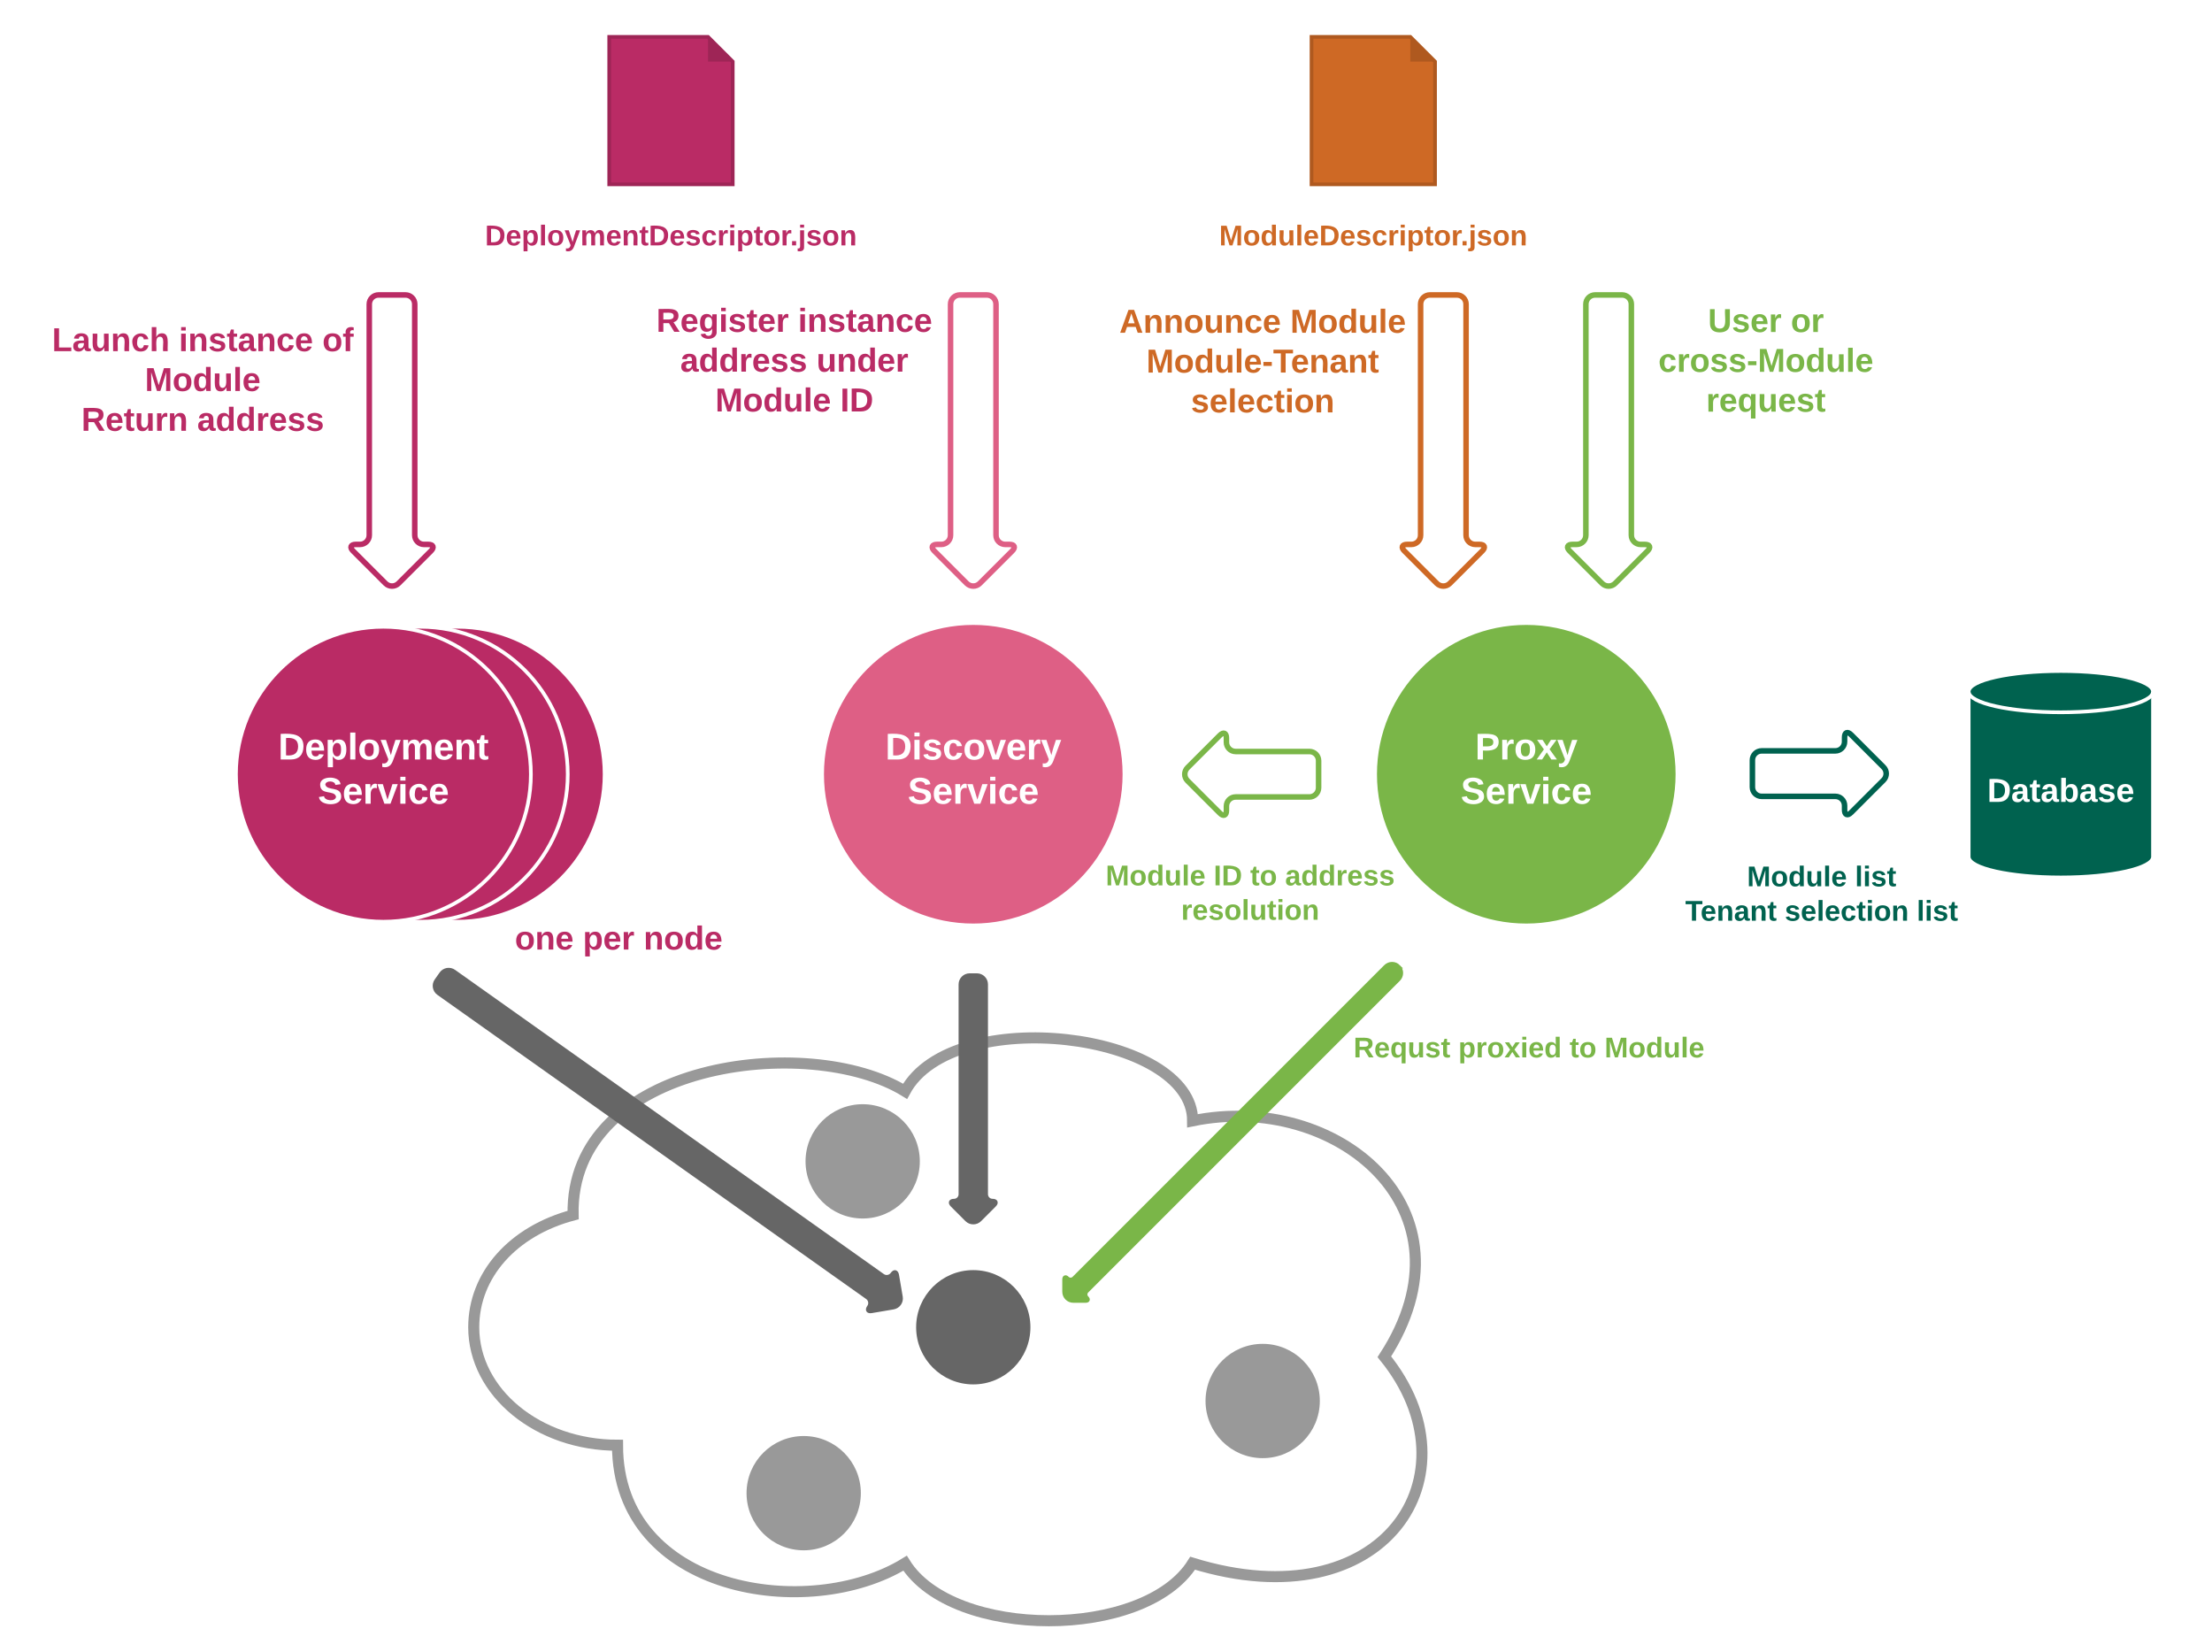 <svg xmlns="http://www.w3.org/2000/svg" xmlns:xlink="http://www.w3.org/1999/xlink" width="1200" height="896"><g transform="translate(0 0)"><path d="M335 784c-43.08 0-78-28.65-78-64 0-28.28 21.12-52.13 53.9-60.87C309 576 439 560 491 592c26-48 156-32 156 16 78-16 156 48 104 128 52 64 0 144-104 112-26 41.6-130 41.6-156 0-52 32-156 16-156-64z" stroke="#999" stroke-width="6" fill="none"/><use xlink:href="#a" transform="matrix(1,0,0,1,262,565) translate(255 160.4)"/><path d="M328 420c0 44.18-35.82 80-80 80s-80-35.82-80-80 35.82-80 80-80 80 35.82 80 80z" stroke="#fff" stroke-width="2" fill="#ba2b65"/><use xlink:href="#a" transform="matrix(1,0,0,1,173,345) translate(75 80.4)"/><path d="M608 420c0 44.18-35.82 80-80 80s-80-35.82-80-80 35.82-80 80-80 80 35.82 80 80z" stroke="#de5f85" stroke-width="2" fill="#de5f85"/><use xlink:href="#b" transform="matrix(1,0,0,1,453,345) translate(27.278 67)"/><use xlink:href="#c" transform="matrix(1,0,0,1,453,345) translate(39.444 91)"/><path d="M908 420c0 44.18-35.82 80-80 80s-80-35.82-80-80 35.82-80 80-80 80 35.82 80 80z" stroke="#7ab648" stroke-width="2" fill="#7ab648"/><use xlink:href="#d" transform="matrix(1,0,0,1,753,345) translate(47.25 67)"/><use xlink:href="#c" transform="matrix(1,0,0,1,753,345) translate(39.444 91)"/><path d="M308 420c0 44.18-35.82 80-80 80s-80-35.82-80-80 35.82-80 80-80 80 35.82 80 80z" stroke="#fff" stroke-width="2" fill="#ba2b65"/><use xlink:href="#a" transform="matrix(1,0,0,1,153,345) translate(75 80.4)"/><path d="M535.33 160c2.76 0 5 2.24 5 5v125.33c0 2.76 2.24 5 5 5h2.34c2.76 0 3.4 1.6 1.46 3.54l-17.6 17.6c-1.95 1.95-5.1 1.95-7.07 0l-17.6-17.6c-1.94-1.95-1.3-3.54 1.47-3.54h2.34c2.76 0 5-2.24 5-5V165c0-2.76 2.24-5 5-5z" stroke="#de5f85" stroke-width="3" fill="#fff"/><use xlink:href="#a" transform="matrix(1,0,0,1,508.333,165) translate(20 80.4)"/><path d="M288 420c0 44.18-35.82 80-80 80s-80-35.82-80-80 35.82-80 80-80 80 35.82 80 80z" stroke="#fff" stroke-width="2" fill="#ba2b65"/><use xlink:href="#e" transform="matrix(1,0,0,1,133,345) translate(17.917 67)"/><use xlink:href="#c" transform="matrix(1,0,0,1,133,345) translate(39.444 91)"/><path d="M220 160c2.76 0 5 2.24 5 5v125.33c0 2.76 2.24 5 5 5h2.33c2.76 0 3.42 1.6 1.47 3.54l-17.6 17.6c-1.95 1.95-5.12 1.95-7.07 0l-17.6-17.6c-1.95-1.95-1.3-3.54 1.47-3.54h2.33c2.76 0 5-2.24 5-5V165c0-2.76 2.24-5 5-5z" stroke="#ba2b65" stroke-width="3" fill="#fff"/><use xlink:href="#a" transform="matrix(1,0,0,1,193,165) translate(20 80.9)"/><path d="M880 160c2.76 0 5 2.24 5 5v125.33c0 2.76 2.24 5 5 5h2.33c2.76 0 3.42 1.6 1.47 3.54l-17.6 17.6c-1.95 1.95-5.12 1.95-7.07 0l-17.6-17.6c-1.95-1.95-1.3-3.54 1.47-3.54h2.33c2.76 0 5-2.24 5-5V165c0-2.76 2.24-5 5-5z" stroke="#7ab648" stroke-width="3" fill="#fff"/><use xlink:href="#a" transform="matrix(1,0,0,1,853,165) translate(20 80.4)"/><path d="M715.33 427.33c0 2.76-2.24 5-5 5h-40c-2.76 0-5 2.24-5 5v2.34c0 2.76-1.58 3.4-3.53 1.46l-17.6-17.6c-1.95-1.95-1.95-5.1 0-7.07l17.6-17.6c1.95-1.94 3.53-1.3 3.53 1.47v2.34c0 2.76 2.24 5 5 5h40c2.76 0 5 2.24 5 5z" stroke="#7ab648" stroke-width="3" fill="#fff"/><use xlink:href="#a" transform="matrix(6.123233995736766e-17,1,-1,6.123233995736766e-17,710.333,400.333) translate(20 37.9)"/><path d="M576.75 450c0-2.76 2.24-5 5-5h192.5c2.76 0 5 2.24 5 5v73c0 2.76-2.24 5-5 5h-192.5c-2.76 0-5-2.24-5-5z" fill="none"/><use xlink:href="#f" transform="matrix(1,0,0,1,581.75,450) translate(18.052 30.278)"/><use xlink:href="#g" transform="matrix(1,0,0,1,581.75,450) translate(76.645 30.278)"/><use xlink:href="#h" transform="matrix(1,0,0,1,581.75,450) translate(96.478 30.278)"/><use xlink:href="#i" transform="matrix(1,0,0,1,581.75,450) translate(115.404 30.278)"/><use xlink:href="#j" transform="matrix(1,0,0,1,581.75,450) translate(59.015 48.944)"/><path d="M868 165.6c0-2.76 2.24-5 5-5h170c2.76 0 5 2.24 5 5v64.8c0 2.76-2.24 5-5 5H873c-2.76 0-5-2.24-5-5z" fill="none"/><use xlink:href="#k" transform="matrix(1,0,0,1,873,165.6) translate(53.55 14.5)"/><use xlink:href="#l" transform="matrix(1,0,0,1,873,165.6) translate(98.5 14.5)"/><use xlink:href="#m" transform="matrix(1,0,0,1,873,165.6) translate(26.65 36.1)"/><use xlink:href="#n" transform="matrix(1,0,0,1,873,165.6) translate(52.575 57.7)"/><path d="M1168 464.8c0 6.2-22.4 11.2-50 11.2s-50-5-50-11.2v-89.6c0-6.2 22.4-11.2 50-11.2s50 5 50 11.2z" stroke="#fff" stroke-width="2" fill="#00624f"/><path d="M1168 375.2c0 6.2-22.4 11.2-50 11.2s-50-5-50-11.2" stroke="#fff" stroke-width="2" fill="none"/><use xlink:href="#o" transform="matrix(1,0,0,1,1073,391.4) translate(5.075 43.6)"/><path d="M790.33 160c2.76 0 5 2.24 5 5v125.33c0 2.76 2.24 5 5 5h2.34c2.76 0 3.4 1.6 1.46 3.54l-17.6 17.6c-1.95 1.95-5.1 1.95-7.07 0l-17.6-17.6c-1.94-1.95-1.3-3.54 1.47-3.54h2.34c2.76 0 5-2.24 5-5V165c0-2.76 2.24-5 5-5z" stroke="#ce6925" stroke-width="3" fill="#fff"/><use xlink:href="#p" transform="matrix(1,0,0,1,763.333,165) translate(20 80.4)"/><path d="M600.5 144c0-2.76 2.24-5 5-5h159c2.76 0 5 2.24 5 5v108c0 2.76-2.24 5-5 5h-159c-2.76 0-5-2.24-5-5z" fill="none"/><use xlink:href="#q" transform="matrix(1,0,0,1,605.5,144) translate(1.75 36.5)"/><use xlink:href="#r" transform="matrix(1,0,0,1,605.5,144) translate(94.45 36.5)"/><use xlink:href="#s" transform="matrix(1,0,0,1,605.5,144) translate(16.4 58.1)"/><use xlink:href="#t" transform="matrix(1,0,0,1,605.5,144) translate(40.575 79.7)"/><path d="M950.67 412.33c0-2.76 2.24-5 5-5h40c2.76 0 5-2.24 5-5V400c0-2.76 1.58-3.42 3.53-1.46l17.6 17.6c1.95 1.94 1.95 5.1 0 7.06l-17.6 17.6c-1.95 1.95-3.53 1.3-3.53-1.47V437c0-2.76-2.24-5-5-5h-40c-2.76 0-5-2.24-5-5z" stroke="#00624f" stroke-width="3" fill="#fff"/><use xlink:href="#a" transform="matrix(6.123233995736766e-17,-1,1,6.123233995736766e-17,955.667,439.333) translate(20 37.9)"/><path d="M886.75 450.5c0-2.76 2.24-5 5-5h192.5c2.76 0 5 2.24 5 5v73c0 2.76-2.24 5-5 5h-192.5c-2.76 0-5-2.24-5-5z" fill="none"/><use xlink:href="#u" transform="matrix(1,0,0,1,891.75,450.5) translate(55.991 30.278)"/><use xlink:href="#v" transform="matrix(1,0,0,1,891.75,450.5) translate(114.583 30.278)"/><use xlink:href="#w" transform="matrix(1,0,0,1,891.75,450.5) translate(22.503 48.944)"/><use xlink:href="#x" transform="matrix(1,0,0,1,891.75,450.5) translate(76.472 48.944)"/><use xlink:href="#y" transform="matrix(1,0,0,1,891.75,450.5) translate(148.071 48.944)"/><path d="M711.5 20h53.6l13.4 13.4V100h-67z" stroke="#af591f" stroke-width="2" fill="#ce6925"/><path d="M765.1 20l13.4 13.4h-13.4z" fill="#af591f"/><use xlink:href="#z" transform="matrix(1,0,0,1,716.5,25) translate(28.5 40.4)"/><path d="M558 720c0 16.57-13.43 30-30 30s-30-13.43-30-30 13.43-30 30-30 30 13.43 30 30z" stroke="#666" stroke-width="2" fill="#666"/><use xlink:href="#a" transform="matrix(1,0,0,1,503,695) translate(25 30.4)"/><path d="M715 760c0 16.57-13.43 30-30 30s-30-13.43-30-30 13.43-30 30-30 30 13.43 30 30z" stroke="#999" stroke-width="2" fill="#999"/><use xlink:href="#a" transform="matrix(1,0,0,1,660,735) translate(25 30.4)"/><path d="M466 810c0 16.57-13.43 30-30 30s-30-13.43-30-30 13.43-30 30-30 30 13.43 30 30z" stroke="#999" stroke-width="2" fill="#999"/><use xlink:href="#a" transform="matrix(1,0,0,1,411,785) translate(25 30.4)"/><path d="M498 630c0 16.57-13.43 30-30 30s-30-13.43-30-30 13.43-30 30-30 30 13.43 30 30z" stroke="#999" stroke-width="2" fill="#999"/><use xlink:href="#a" transform="matrix(1,0,0,1,443,605) translate(25 30.4)"/><path d="M239.33 528.12c1.6-2.25 4.72-2.78 6.97-1.18l232.62 165.03c1.64 1.16 3.92.77 5.1-.87 1.16-1.64 2.37-1.37 2.7.62l2.02 11.83c.47 2.72-1.37 5.3-4.1 5.77l-11.82 2c-1.98.35-2.65-.7-1.48-2.36 1.16-1.64.78-3.92-.87-5.1l-232.62-165c-2.25-1.6-2.78-4.73-1.18-6.98z" stroke="#666" stroke-width="2" fill="#666"/><use xlink:href="#a" transform="matrix(0.816,0.579,-0.579,0.816,247.633,525.063) translate(149.5 15.4)"/><path d="M529.97 529c2.76 0 5 2.24 5 5v113.84c0 1.92 1.56 3.48 3.48 3.48s2.38 1.1 1.02 2.46l-7.93 7.94c-1.96 1.95-5.12 1.95-7.08 0l-7.93-7.94c-1.36-1.36-.9-2.46 1.02-2.46s3.48-1.56 3.48-3.48V534c0-2.76 2.24-5 5-5z" stroke="#666" stroke-width="2" fill="#666"/><use xlink:href="#a" transform="matrix(6.123233995736766e-17,1,-1,6.123233995736766e-17,536.934,534) translate(63.5 14.4)"/><path d="M758.72 524.28c1.96 1.95 1.96 5.1 0 7.07L589.65 700.42c-.98.98-.98 2.56 0 3.54.98.97.65 1.76-.73 1.76h-6.64c-2.77 0-5-2.23-5-5v-6.64c0-1.38.8-1.7 1.76-.73.98.98 2.56.98 3.54 0l169.07-169.07c1.96-1.96 5.12-1.96 7.07 0z" stroke="#7ab648" stroke-width="2" fill="#7ab648"/><g><use xlink:href="#A" transform="matrix(-0.707,0.707,-0.707,-0.707,758.724,531.347) translate(123.5 14.4)"/></g><path d="M728 534c0-2.76 2.24-5 5-5h192.5c2.76 0 5 2.24 5 5v73c0 2.76-2.24 5-5 5H733c-2.76 0-5-2.24-5-5z" fill="none"/><g><use xlink:href="#B" transform="matrix(1,0,0,1,733,534) translate(1.287 39.611)"/><use xlink:href="#C" transform="matrix(1,0,0,1,733,534) translate(58.151 39.611)"/><use xlink:href="#h" transform="matrix(1,0,0,1,733,534) translate(118.515 39.611)"/><use xlink:href="#D" transform="matrix(1,0,0,1,733,534) translate(137.441 39.611)"/></g><path d="M655 105c0-2.76 2.24-5 5-5h170c2.76 0 5 2.24 5 5v50c0 2.76-2.24 5-5 5H660c-2.76 0-5-2.24-5-5z" fill="none"/><g><use xlink:href="#E" transform="matrix(1,0,0,1,660,105) translate(1.389 28.111)"/></g><path d="M20 165c0-2.76 2.24-5 5-5h170c2.76 0 5 2.24 5 5v86.4c0 2.76-2.24 5-5 5H25c-2.76 0-5-2.24-5-5z" fill="none"/><g><use xlink:href="#F" transform="matrix(1,0,0,1,25,165) translate(3.225 25.5)"/><use xlink:href="#G" transform="matrix(1,0,0,1,25,165) translate(72.025 25.5)"/><use xlink:href="#H" transform="matrix(1,0,0,1,25,165) translate(149.875 25.5)"/><use xlink:href="#I" transform="matrix(1,0,0,1,25,165) translate(53.6 47.1)"/><use xlink:href="#J" transform="matrix(1,0,0,1,25,165) translate(19.15 68.7)"/><use xlink:href="#K" transform="matrix(1,0,0,1,25,165) translate(81.95 68.7)"/></g><path d="M330.5 20h53.6l13.4 13.4V100h-67z" stroke="#9e2556" stroke-width="2" fill="#ba2b65"/><path d="M384.1 20l13.4 13.4h-13.4z" fill="#9e2556"/><g><use xlink:href="#z" transform="matrix(1,0,0,1,335.5,25) translate(28.5 40.4)"/></g><path d="M274 105c0-2.76 2.24-5 5-5h170c2.76 0 5 2.24 5 5v50c0 2.76-2.24 5-5 5H279c-2.76 0-5-2.24-5-5z" fill="none"/><g><use xlink:href="#L" transform="matrix(1,0,0,1,279,105) translate(-15.873 28.111)"/></g><path d="M272.67 481c0-2.76 2.24-5 5-5H393c2.76 0 5 2.24 5 5v60.87c0 2.76-2.24 5-5 5H277.67c-2.76 0-5-2.24-5-5z" fill="none"/><g><use xlink:href="#M" transform="matrix(1,0,0,1,277.667,481) translate(1.65 34.1)"/><use xlink:href="#N" transform="matrix(1,0,0,1,277.667,481) translate(38.55 34.1)"/><use xlink:href="#O" transform="matrix(1,0,0,1,277.667,481) translate(71.5 34.1)"/></g><path d="M346.92 154.5c0-2.76 2.24-5 5-5H509c2.76 0 5 2.24 5 5v87c0 2.76-2.24 5-5 5H351.92c-2.76 0-5-2.24-5-5z" fill="none"/><g><use xlink:href="#P" transform="matrix(1,0,0,1,351.917,154.5) translate(4.15 25.5)"/><use xlink:href="#Q" transform="matrix(1,0,0,1,351.917,154.5) translate(81 25.5)"/><use xlink:href="#R" transform="matrix(1,0,0,1,351.917,154.5) translate(17.125 47.1)"/><use xlink:href="#S" transform="matrix(1,0,0,1,351.917,154.5) translate(91.025 47.1)"/><use xlink:href="#T" transform="matrix(1,0,0,1,351.917,154.5) translate(36.125 68.7)"/><use xlink:href="#U" transform="matrix(1,0,0,1,351.917,154.5) translate(103.925 68.7)"/></g><defs><path fill="#fff" d="M24-248c120-7 223 5 221 122C244-46 201 0 124 0H24v-248zM76-40c74 7 117-18 117-86 0-67-45-88-117-82v168" id="V"/><path fill="#fff" d="M25-224v-37h50v37H25zM25 0v-190h50V0H25" id="W"/><path fill="#fff" d="M137-138c1-29-70-34-71-4 15 46 118 7 119 86 1 83-164 76-172 9l43-7c4 19 20 25 44 25 33 8 57-30 24-41C81-84 22-81 20-136c-2-80 154-74 161-7" id="X"/><path fill="#fff" d="M190-63c-7 42-38 67-86 67-59 0-84-38-90-98-12-110 154-137 174-36l-49 2c-2-19-15-32-35-32-30 0-35 28-38 64-6 74 65 87 74 30" id="Y"/><path fill="#fff" d="M110-194c64 0 96 36 96 99 0 64-35 99-97 99-61 0-95-36-95-99 0-62 34-99 96-99zm-1 164c35 0 45-28 45-65 0-40-10-65-43-65-34 0-45 26-45 65 0 36 10 65 43 65" id="Z"/><path fill="#fff" d="M128 0H69L1-190h53L99-40l48-150h52" id="aa"/><path fill="#fff" d="M185-48c-13 30-37 53-82 52C43 2 14-33 14-96s30-98 90-98c62 0 83 45 84 108H66c0 31 8 55 39 56 18 0 30-7 34-22zm-45-69c5-46-57-63-70-21-2 6-4 13-4 21h74" id="ab"/><path fill="#fff" d="M135-150c-39-12-60 13-60 57V0H25l-1-190h47c2 13-1 29 3 40 6-28 27-53 61-41v41" id="ac"/><path fill="#fff" d="M123 10C108 53 80 86 19 72V37c35 8 53-11 59-39L3-190h52l48 148c12-52 28-100 44-148h51" id="ad"/><g id="b"><use transform="matrix(0.056,0,0,0.056,0,0)" xlink:href="#V"/><use transform="matrix(0.056,0,0,0.056,14.389,0)" xlink:href="#W"/><use transform="matrix(0.056,0,0,0.056,19.944,0)" xlink:href="#X"/><use transform="matrix(0.056,0,0,0.056,31.056,0)" xlink:href="#Y"/><use transform="matrix(0.056,0,0,0.056,42.167,0)" xlink:href="#Z"/><use transform="matrix(0.056,0,0,0.056,54.333,0)" xlink:href="#aa"/><use transform="matrix(0.056,0,0,0.056,65.444,0)" xlink:href="#ab"/><use transform="matrix(0.056,0,0,0.056,76.556,0)" xlink:href="#ac"/><use transform="matrix(0.056,0,0,0.056,84.333,0)" xlink:href="#ad"/></g><path fill="#fff" d="M169-182c-1-43-94-46-97-3 18 66 151 10 154 114 3 95-165 93-204 36-6-8-10-19-12-30l50-8c3 46 112 56 116 5-17-69-150-10-154-114-4-87 153-88 188-35 5 8 8 18 10 28" id="ae"/><g id="c"><use transform="matrix(0.056,0,0,0.056,0,0)" xlink:href="#ae"/><use transform="matrix(0.056,0,0,0.056,13.333,0)" xlink:href="#ab"/><use transform="matrix(0.056,0,0,0.056,24.444,0)" xlink:href="#ac"/><use transform="matrix(0.056,0,0,0.056,32.222,0)" xlink:href="#aa"/><use transform="matrix(0.056,0,0,0.056,43.333,0)" xlink:href="#W"/><use transform="matrix(0.056,0,0,0.056,48.889,0)" xlink:href="#Y"/><use transform="matrix(0.056,0,0,0.056,60,0)" xlink:href="#ab"/></g><path fill="#fff" d="M24-248c93 1 206-16 204 79-1 75-69 88-152 82V0H24v-248zm52 121c47 0 100 7 100-41 0-47-54-39-100-39v80" id="af"/><path fill="#fff" d="M144 0l-44-69L55 0H2l70-98-66-92h53l41 62 40-62h54l-67 91 71 99h-54" id="ag"/><g id="d"><use transform="matrix(0.056,0,0,0.056,0,0)" xlink:href="#af"/><use transform="matrix(0.056,0,0,0.056,13.333,0)" xlink:href="#ac"/><use transform="matrix(0.056,0,0,0.056,21.111,0)" xlink:href="#Z"/><use transform="matrix(0.056,0,0,0.056,33.278,0)" xlink:href="#ag"/><use transform="matrix(0.056,0,0,0.056,44.389,0)" xlink:href="#ad"/></g><path fill="#fff" d="M135-194c53 0 70 44 70 98 0 56-19 98-73 100-31 1-45-17-59-34 3 33 2 69 2 105H25l-1-265h48c2 10 0 23 3 31 11-24 29-35 60-35zM114-30c33 0 39-31 40-66 0-38-9-64-40-64-56 0-55 130 0 130" id="ah"/><path fill="#fff" d="M25 0v-261h50V0H25" id="ai"/><path fill="#fff" d="M220-157c-53 9-28 100-34 157h-49v-107c1-27-5-49-29-50C55-147 81-57 75 0H25l-1-190h47c2 12-1 28 3 38 10-53 101-56 108 0 13-22 24-43 59-42 82 1 51 116 57 194h-49v-107c-1-25-5-48-29-50" id="aj"/><path fill="#fff" d="M135-194c87-1 58 113 63 194h-50c-7-57 23-157-34-157-59 0-34 97-39 157H25l-1-190h47c2 12-1 28 3 38 12-26 28-41 61-42" id="ak"/><path fill="#fff" d="M115-3C79 11 28 4 28-45v-112H4v-33h27l15-45h31v45h36v33H77v99c-1 23 16 31 38 25v30" id="al"/><g id="e"><use transform="matrix(0.056,0,0,0.056,0,0)" xlink:href="#V"/><use transform="matrix(0.056,0,0,0.056,14.389,0)" xlink:href="#ab"/><use transform="matrix(0.056,0,0,0.056,25.5,0)" xlink:href="#ah"/><use transform="matrix(0.056,0,0,0.056,37.667,0)" xlink:href="#ai"/><use transform="matrix(0.056,0,0,0.056,43.222,0)" xlink:href="#Z"/><use transform="matrix(0.056,0,0,0.056,55.389,0)" xlink:href="#ad"/><use transform="matrix(0.056,0,0,0.056,66.5,0)" xlink:href="#aj"/><use transform="matrix(0.056,0,0,0.056,84.278,0)" xlink:href="#ab"/><use transform="matrix(0.056,0,0,0.056,95.389,0)" xlink:href="#ak"/><use transform="matrix(0.056,0,0,0.056,107.556,0)" xlink:href="#al"/></g><path fill="#7ab648" d="M230 0l2-204L168 0h-37L68-204 70 0H24v-248h70l56 185 57-185h69V0h-46" id="am"/><path fill="#7ab648" d="M110-194c64 0 96 36 96 99 0 64-35 99-97 99-61 0-95-36-95-99 0-62 34-99 96-99zm-1 164c35 0 45-28 45-65 0-40-10-65-43-65-34 0-45 26-45 65 0 36 10 65 43 65" id="an"/><path fill="#7ab648" d="M88-194c31-1 46 15 58 34l-1-101h50l1 261h-48c-2-10 0-23-3-31C134-8 116 4 84 4 32 4 16-41 15-95c0-56 19-97 73-99zm17 164c33 0 40-30 41-66 1-37-9-64-41-64s-38 30-39 65c0 43 13 65 39 65" id="ao"/><path fill="#7ab648" d="M85 4C-2 5 27-109 22-190h50c7 57-23 150 33 157 60-5 35-97 40-157h50l1 190h-47c-2-12 1-28-3-38-12 25-28 42-61 42" id="ap"/><path fill="#7ab648" d="M25 0v-261h50V0H25" id="aq"/><path fill="#7ab648" d="M185-48c-13 30-37 53-82 52C43 2 14-33 14-96s30-98 90-98c62 0 83 45 84 108H66c0 31 8 55 39 56 18 0 30-7 34-22zm-45-69c5-46-57-63-70-21-2 6-4 13-4 21h74" id="ar"/><g id="f"><use transform="matrix(0.043,0,0,0.043,0,0)" xlink:href="#am"/><use transform="matrix(0.043,0,0,0.043,12.92,0)" xlink:href="#an"/><use transform="matrix(0.043,0,0,0.043,22.383,0)" xlink:href="#ao"/><use transform="matrix(0.043,0,0,0.043,31.846,0)" xlink:href="#ap"/><use transform="matrix(0.043,0,0,0.043,41.309,0)" xlink:href="#aq"/><use transform="matrix(0.043,0,0,0.043,45.63,0)" xlink:href="#ar"/></g><path fill="#7ab648" d="M24 0v-248h52V0H24" id="as"/><path fill="#7ab648" d="M24-248c120-7 223 5 221 122C244-46 201 0 124 0H24v-248zM76-40c74 7 117-18 117-86 0-67-45-88-117-82v168" id="at"/><g id="g"><use transform="matrix(0.043,0,0,0.043,0,0)" xlink:href="#as"/><use transform="matrix(0.043,0,0,0.043,4.321,0)" xlink:href="#at"/></g><path fill="#7ab648" d="M115-3C79 11 28 4 28-45v-112H4v-33h27l15-45h31v45h36v33H77v99c-1 23 16 31 38 25v30" id="au"/><g id="h"><use transform="matrix(0.043,0,0,0.043,0,0)" xlink:href="#au"/><use transform="matrix(0.043,0,0,0.043,5.142,0)" xlink:href="#an"/></g><path fill="#7ab648" d="M133-34C117-15 103 5 69 4 32 3 11-16 11-54c-1-60 55-63 116-61 1-26-3-47-28-47-18 1-26 9-28 27l-52-2c7-38 36-58 82-57s74 22 75 68l1 82c-1 14 12 18 25 15v27c-30 8-71 5-69-32zm-48 3c29 0 43-24 42-57-32 0-66-3-65 30 0 17 8 27 23 27" id="av"/><path fill="#7ab648" d="M135-150c-39-12-60 13-60 57V0H25l-1-190h47c2 13-1 29 3 40 6-28 27-53 61-41v41" id="aw"/><path fill="#7ab648" d="M137-138c1-29-70-34-71-4 15 46 118 7 119 86 1 83-164 76-172 9l43-7c4 19 20 25 44 25 33 8 57-30 24-41C81-84 22-81 20-136c-2-80 154-74 161-7" id="ax"/><g id="i"><use transform="matrix(0.043,0,0,0.043,0,0)" xlink:href="#av"/><use transform="matrix(0.043,0,0,0.043,8.642,0)" xlink:href="#ao"/><use transform="matrix(0.043,0,0,0.043,18.105,0)" xlink:href="#ao"/><use transform="matrix(0.043,0,0,0.043,27.568,0)" xlink:href="#aw"/><use transform="matrix(0.043,0,0,0.043,33.617,0)" xlink:href="#ar"/><use transform="matrix(0.043,0,0,0.043,42.259,0)" xlink:href="#ax"/><use transform="matrix(0.043,0,0,0.043,50.901,0)" xlink:href="#ax"/></g><path fill="#7ab648" d="M25-224v-37h50v37H25zM25 0v-190h50V0H25" id="ay"/><path fill="#7ab648" d="M135-194c87-1 58 113 63 194h-50c-7-57 23-157-34-157-59 0-34 97-39 157H25l-1-190h47c2 12-1 28 3 38 12-26 28-41 61-42" id="az"/><g id="j"><use transform="matrix(0.043,0,0,0.043,0,0)" xlink:href="#aw"/><use transform="matrix(0.043,0,0,0.043,6.049,0)" xlink:href="#ar"/><use transform="matrix(0.043,0,0,0.043,14.691,0)" xlink:href="#ax"/><use transform="matrix(0.043,0,0,0.043,23.333,0)" xlink:href="#an"/><use transform="matrix(0.043,0,0,0.043,32.796,0)" xlink:href="#aq"/><use transform="matrix(0.043,0,0,0.043,37.117,0)" xlink:href="#ap"/><use transform="matrix(0.043,0,0,0.043,46.58,0)" xlink:href="#au"/><use transform="matrix(0.043,0,0,0.043,51.722,0)" xlink:href="#ay"/><use transform="matrix(0.043,0,0,0.043,56.043,0)" xlink:href="#an"/><use transform="matrix(0.043,0,0,0.043,65.506,0)" xlink:href="#az"/></g><path fill="#7ab648" d="M238-95c0 69-44 99-111 99C63 4 22-25 22-93v-155h51v151c-1 38 19 59 55 60 90 1 49-130 58-211h52v153" id="aA"/><g id="k"><use transform="matrix(0.05,0,0,0.05,0,0)" xlink:href="#aA"/><use transform="matrix(0.05,0,0,0.05,12.95,0)" xlink:href="#ax"/><use transform="matrix(0.05,0,0,0.05,22.95,0)" xlink:href="#ar"/><use transform="matrix(0.05,0,0,0.05,32.95,0)" xlink:href="#aw"/></g><g id="l"><use transform="matrix(0.05,0,0,0.05,0,0)" xlink:href="#an"/><use transform="matrix(0.05,0,0,0.05,10.95,0)" xlink:href="#aw"/></g><path fill="#7ab648" d="M190-63c-7 42-38 67-86 67-59 0-84-38-90-98-12-110 154-137 174-36l-49 2c-2-19-15-32-35-32-30 0-35 28-38 64-6 74 65 87 74 30" id="aB"/><path fill="#7ab648" d="M14-72v-43h91v43H14" id="aC"/><g id="m"><use transform="matrix(0.05,0,0,0.05,0,0)" xlink:href="#aB"/><use transform="matrix(0.05,0,0,0.05,10,0)" xlink:href="#aw"/><use transform="matrix(0.05,0,0,0.05,17,0)" xlink:href="#an"/><use transform="matrix(0.05,0,0,0.05,27.95,0)" xlink:href="#ax"/><use transform="matrix(0.05,0,0,0.05,37.95,0)" xlink:href="#ax"/><use transform="matrix(0.05,0,0,0.05,47.95,0)" xlink:href="#aC"/><use transform="matrix(0.05,0,0,0.05,53.9,0)" xlink:href="#am"/><use transform="matrix(0.05,0,0,0.05,68.85,0)" xlink:href="#an"/><use transform="matrix(0.05,0,0,0.05,79.8,0)" xlink:href="#ao"/><use transform="matrix(0.05,0,0,0.05,90.75,0)" xlink:href="#ap"/><use transform="matrix(0.05,0,0,0.05,101.7,0)" xlink:href="#aq"/><use transform="matrix(0.05,0,0,0.05,106.7,0)" xlink:href="#ar"/></g><path fill="#7ab648" d="M84 4C32 4 15-41 15-95c0-55 18-99 73-99 29 0 47 12 58 34l2-30h48l-1 265h-49V-32C136-9 114 4 84 4zm21-34c32 0 41-29 41-66 0-36-9-64-40-64-33 0-39 30-40 65 0 43 13 65 39 65" id="aD"/><g id="n"><use transform="matrix(0.05,0,0,0.05,0,0)" xlink:href="#aw"/><use transform="matrix(0.05,0,0,0.05,7,0)" xlink:href="#ar"/><use transform="matrix(0.05,0,0,0.05,17,0)" xlink:href="#aD"/><use transform="matrix(0.05,0,0,0.05,27.95,0)" xlink:href="#ap"/><use transform="matrix(0.05,0,0,0.05,38.9,0)" xlink:href="#ar"/><use transform="matrix(0.05,0,0,0.05,48.9,0)" xlink:href="#ax"/><use transform="matrix(0.05,0,0,0.05,58.9,0)" xlink:href="#au"/></g><path fill="#fff" d="M133-34C117-15 103 5 69 4 32 3 11-16 11-54c-1-60 55-63 116-61 1-26-3-47-28-47-18 1-26 9-28 27l-52-2c7-38 36-58 82-57s74 22 75 68l1 82c-1 14 12 18 25 15v27c-30 8-71 5-69-32zm-48 3c29 0 43-24 42-57-32 0-66-3-65 30 0 17 8 27 23 27" id="aE"/><path fill="#fff" d="M135-194c52 0 70 43 70 98 0 56-19 99-73 100-30 1-46-15-58-35L72 0H24l1-261h50v104c11-23 29-37 60-37zM114-30c31 0 40-27 40-66 0-37-7-63-39-63s-41 28-41 65c0 36 8 64 40 64" id="aF"/><g id="o"><use transform="matrix(0.05,0,0,0.05,0,0)" xlink:href="#V"/><use transform="matrix(0.05,0,0,0.05,12.95,0)" xlink:href="#aE"/><use transform="matrix(0.05,0,0,0.05,22.95,0)" xlink:href="#al"/><use transform="matrix(0.05,0,0,0.05,28.9,0)" xlink:href="#aE"/><use transform="matrix(0.05,0,0,0.05,38.9,0)" xlink:href="#aF"/><use transform="matrix(0.05,0,0,0.05,49.85,0)" xlink:href="#aE"/><use transform="matrix(0.05,0,0,0.05,59.85,0)" xlink:href="#X"/><use transform="matrix(0.05,0,0,0.05,69.85,0)" xlink:href="#ab"/></g><path fill="#ce6925" d="M199 0l-22-63H83L61 0H9l90-248h61L250 0h-51zm-33-102l-36-108c-10 38-24 72-36 108h72" id="aG"/><path fill="#ce6925" d="M135-194c87-1 58 113 63 194h-50c-7-57 23-157-34-157-59 0-34 97-39 157H25l-1-190h47c2 12-1 28 3 38 12-26 28-41 61-42" id="aH"/><path fill="#ce6925" d="M110-194c64 0 96 36 96 99 0 64-35 99-97 99-61 0-95-36-95-99 0-62 34-99 96-99zm-1 164c35 0 45-28 45-65 0-40-10-65-43-65-34 0-45 26-45 65 0 36 10 65 43 65" id="aI"/><path fill="#ce6925" d="M85 4C-2 5 27-109 22-190h50c7 57-23 150 33 157 60-5 35-97 40-157h50l1 190h-47c-2-12 1-28-3-38-12 25-28 42-61 42" id="aJ"/><path fill="#ce6925" d="M190-63c-7 42-38 67-86 67-59 0-84-38-90-98-12-110 154-137 174-36l-49 2c-2-19-15-32-35-32-30 0-35 28-38 64-6 74 65 87 74 30" id="aK"/><path fill="#ce6925" d="M185-48c-13 30-37 53-82 52C43 2 14-33 14-96s30-98 90-98c62 0 83 45 84 108H66c0 31 8 55 39 56 18 0 30-7 34-22zm-45-69c5-46-57-63-70-21-2 6-4 13-4 21h74" id="aL"/><g id="q"><use transform="matrix(0.05,0,0,0.05,0,0)" xlink:href="#aG"/><use transform="matrix(0.05,0,0,0.05,12.95,0)" xlink:href="#aH"/><use transform="matrix(0.05,0,0,0.05,23.9,0)" xlink:href="#aH"/><use transform="matrix(0.05,0,0,0.05,34.85,0)" xlink:href="#aI"/><use transform="matrix(0.05,0,0,0.05,45.8,0)" xlink:href="#aJ"/><use transform="matrix(0.05,0,0,0.05,56.75,0)" xlink:href="#aH"/><use transform="matrix(0.05,0,0,0.05,67.7,0)" xlink:href="#aK"/><use transform="matrix(0.05,0,0,0.05,77.7,0)" xlink:href="#aL"/></g><path fill="#ce6925" d="M230 0l2-204L168 0h-37L68-204 70 0H24v-248h70l56 185 57-185h69V0h-46" id="aM"/><path fill="#ce6925" d="M88-194c31-1 46 15 58 34l-1-101h50l1 261h-48c-2-10 0-23-3-31C134-8 116 4 84 4 32 4 16-41 15-95c0-56 19-97 73-99zm17 164c33 0 40-30 41-66 1-37-9-64-41-64s-38 30-39 65c0 43 13 65 39 65" id="aN"/><path fill="#ce6925" d="M25 0v-261h50V0H25" id="aO"/><g id="r"><use transform="matrix(0.05,0,0,0.05,0,0)" xlink:href="#aM"/><use transform="matrix(0.05,0,0,0.05,14.95,0)" xlink:href="#aI"/><use transform="matrix(0.05,0,0,0.05,25.9,0)" xlink:href="#aN"/><use transform="matrix(0.05,0,0,0.05,36.85,0)" xlink:href="#aJ"/><use transform="matrix(0.05,0,0,0.05,47.8,0)" xlink:href="#aO"/><use transform="matrix(0.05,0,0,0.05,52.8,0)" xlink:href="#aL"/></g><path fill="#ce6925" d="M14-72v-43h91v43H14" id="aP"/><path fill="#ce6925" d="M136-208V0H84v-208H4v-40h212v40h-80" id="aQ"/><path fill="#ce6925" d="M133-34C117-15 103 5 69 4 32 3 11-16 11-54c-1-60 55-63 116-61 1-26-3-47-28-47-18 1-26 9-28 27l-52-2c7-38 36-58 82-57s74 22 75 68l1 82c-1 14 12 18 25 15v27c-30 8-71 5-69-32zm-48 3c29 0 43-24 42-57-32 0-66-3-65 30 0 17 8 27 23 27" id="aR"/><path fill="#ce6925" d="M115-3C79 11 28 4 28-45v-112H4v-33h27l15-45h31v45h36v33H77v99c-1 23 16 31 38 25v30" id="aS"/><g id="s"><use transform="matrix(0.05,0,0,0.05,0,0)" xlink:href="#aM"/><use transform="matrix(0.05,0,0,0.05,14.95,0)" xlink:href="#aI"/><use transform="matrix(0.05,0,0,0.05,25.9,0)" xlink:href="#aN"/><use transform="matrix(0.05,0,0,0.05,36.85,0)" xlink:href="#aJ"/><use transform="matrix(0.05,0,0,0.05,47.8,0)" xlink:href="#aO"/><use transform="matrix(0.05,0,0,0.05,52.8,0)" xlink:href="#aL"/><use transform="matrix(0.05,0,0,0.05,62.8,0)" xlink:href="#aP"/><use transform="matrix(0.05,0,0,0.05,68.75,0)" xlink:href="#aQ"/><use transform="matrix(0.05,0,0,0.05,78.35,0)" xlink:href="#aL"/><use transform="matrix(0.05,0,0,0.05,88.35,0)" xlink:href="#aH"/><use transform="matrix(0.05,0,0,0.05,99.3,0)" xlink:href="#aR"/><use transform="matrix(0.05,0,0,0.05,109.3,0)" xlink:href="#aH"/><use transform="matrix(0.05,0,0,0.05,120.25,0)" xlink:href="#aS"/></g><path fill="#ce6925" d="M137-138c1-29-70-34-71-4 15 46 118 7 119 86 1 83-164 76-172 9l43-7c4 19 20 25 44 25 33 8 57-30 24-41C81-84 22-81 20-136c-2-80 154-74 161-7" id="aT"/><path fill="#ce6925" d="M25-224v-37h50v37H25zM25 0v-190h50V0H25" id="aU"/><g id="t"><use transform="matrix(0.05,0,0,0.05,0,0)" xlink:href="#aT"/><use transform="matrix(0.05,0,0,0.05,10,0)" xlink:href="#aL"/><use transform="matrix(0.05,0,0,0.05,20,0)" xlink:href="#aO"/><use transform="matrix(0.05,0,0,0.05,25,0)" xlink:href="#aL"/><use transform="matrix(0.05,0,0,0.05,35,0)" xlink:href="#aK"/><use transform="matrix(0.05,0,0,0.05,45,0)" xlink:href="#aS"/><use transform="matrix(0.05,0,0,0.05,50.95,0)" xlink:href="#aU"/><use transform="matrix(0.05,0,0,0.05,55.95,0)" xlink:href="#aI"/><use transform="matrix(0.05,0,0,0.05,66.9,0)" xlink:href="#aH"/></g><path fill="#00624f" d="M230 0l2-204L168 0h-37L68-204 70 0H24v-248h70l56 185 57-185h69V0h-46" id="aV"/><path fill="#00624f" d="M110-194c64 0 96 36 96 99 0 64-35 99-97 99-61 0-95-36-95-99 0-62 34-99 96-99zm-1 164c35 0 45-28 45-65 0-40-10-65-43-65-34 0-45 26-45 65 0 36 10 65 43 65" id="aW"/><path fill="#00624f" d="M88-194c31-1 46 15 58 34l-1-101h50l1 261h-48c-2-10 0-23-3-31C134-8 116 4 84 4 32 4 16-41 15-95c0-56 19-97 73-99zm17 164c33 0 40-30 41-66 1-37-9-64-41-64s-38 30-39 65c0 43 13 65 39 65" id="aX"/><path fill="#00624f" d="M85 4C-2 5 27-109 22-190h50c7 57-23 150 33 157 60-5 35-97 40-157h50l1 190h-47c-2-12 1-28-3-38-12 25-28 42-61 42" id="aY"/><path fill="#00624f" d="M25 0v-261h50V0H25" id="aZ"/><path fill="#00624f" d="M185-48c-13 30-37 53-82 52C43 2 14-33 14-96s30-98 90-98c62 0 83 45 84 108H66c0 31 8 55 39 56 18 0 30-7 34-22zm-45-69c5-46-57-63-70-21-2 6-4 13-4 21h74" id="ba"/><g id="u"><use transform="matrix(0.043,0,0,0.043,0,0)" xlink:href="#aV"/><use transform="matrix(0.043,0,0,0.043,12.92,0)" xlink:href="#aW"/><use transform="matrix(0.043,0,0,0.043,22.383,0)" xlink:href="#aX"/><use transform="matrix(0.043,0,0,0.043,31.846,0)" xlink:href="#aY"/><use transform="matrix(0.043,0,0,0.043,41.309,0)" xlink:href="#aZ"/><use transform="matrix(0.043,0,0,0.043,45.63,0)" xlink:href="#ba"/></g><path fill="#00624f" d="M25-224v-37h50v37H25zM25 0v-190h50V0H25" id="bb"/><path fill="#00624f" d="M137-138c1-29-70-34-71-4 15 46 118 7 119 86 1 83-164 76-172 9l43-7c4 19 20 25 44 25 33 8 57-30 24-41C81-84 22-81 20-136c-2-80 154-74 161-7" id="bc"/><path fill="#00624f" d="M115-3C79 11 28 4 28-45v-112H4v-33h27l15-45h31v45h36v33H77v99c-1 23 16 31 38 25v30" id="bd"/><g id="v"><use transform="matrix(0.043,0,0,0.043,0,0)" xlink:href="#aZ"/><use transform="matrix(0.043,0,0,0.043,4.321,0)" xlink:href="#bb"/><use transform="matrix(0.043,0,0,0.043,8.642,0)" xlink:href="#bc"/><use transform="matrix(0.043,0,0,0.043,17.284,0)" xlink:href="#bd"/></g><path fill="#00624f" d="M136-208V0H84v-208H4v-40h212v40h-80" id="be"/><path fill="#00624f" d="M135-194c87-1 58 113 63 194h-50c-7-57 23-157-34-157-59 0-34 97-39 157H25l-1-190h47c2 12-1 28 3 38 12-26 28-41 61-42" id="bf"/><path fill="#00624f" d="M133-34C117-15 103 5 69 4 32 3 11-16 11-54c-1-60 55-63 116-61 1-26-3-47-28-47-18 1-26 9-28 27l-52-2c7-38 36-58 82-57s74 22 75 68l1 82c-1 14 12 18 25 15v27c-30 8-71 5-69-32zm-48 3c29 0 43-24 42-57-32 0-66-3-65 30 0 17 8 27 23 27" id="bg"/><g id="w"><use transform="matrix(0.043,0,0,0.043,0,0)" xlink:href="#be"/><use transform="matrix(0.043,0,0,0.043,8.296,0)" xlink:href="#ba"/><use transform="matrix(0.043,0,0,0.043,16.938,0)" xlink:href="#bf"/><use transform="matrix(0.043,0,0,0.043,26.401,0)" xlink:href="#bg"/><use transform="matrix(0.043,0,0,0.043,35.043,0)" xlink:href="#bf"/><use transform="matrix(0.043,0,0,0.043,44.506,0)" xlink:href="#bd"/></g><path fill="#00624f" d="M190-63c-7 42-38 67-86 67-59 0-84-38-90-98-12-110 154-137 174-36l-49 2c-2-19-15-32-35-32-30 0-35 28-38 64-6 74 65 87 74 30" id="bh"/><g id="x"><use transform="matrix(0.043,0,0,0.043,0,0)" xlink:href="#bc"/><use transform="matrix(0.043,0,0,0.043,8.642,0)" xlink:href="#ba"/><use transform="matrix(0.043,0,0,0.043,17.284,0)" xlink:href="#aZ"/><use transform="matrix(0.043,0,0,0.043,21.605,0)" xlink:href="#ba"/><use transform="matrix(0.043,0,0,0.043,30.247,0)" xlink:href="#bh"/><use transform="matrix(0.043,0,0,0.043,38.889,0)" xlink:href="#bd"/><use transform="matrix(0.043,0,0,0.043,44.031,0)" xlink:href="#bb"/><use transform="matrix(0.043,0,0,0.043,48.352,0)" xlink:href="#aW"/><use transform="matrix(0.043,0,0,0.043,57.815,0)" xlink:href="#bf"/></g><g id="y"><use transform="matrix(0.043,0,0,0.043,0,0)" xlink:href="#aZ"/><use transform="matrix(0.043,0,0,0.043,4.321,0)" xlink:href="#bb"/><use transform="matrix(0.043,0,0,0.043,8.642,0)" xlink:href="#bc"/><use transform="matrix(0.043,0,0,0.043,17.284,0)" xlink:href="#bd"/></g><path fill="#7ab648" d="M240-174c0 40-23 61-54 70L253 0h-59l-57-94H76V0H24v-248c93 4 217-23 216 74zM76-134c48-2 112 12 112-38 0-48-66-32-112-35v73" id="bi"/><g id="B"><use transform="matrix(0.043,0,0,0.043,0,0)" xlink:href="#bi"/><use transform="matrix(0.043,0,0,0.043,11.191,0)" xlink:href="#ar"/><use transform="matrix(0.043,0,0,0.043,19.833,0)" xlink:href="#aD"/><use transform="matrix(0.043,0,0,0.043,29.296,0)" xlink:href="#ap"/><use transform="matrix(0.043,0,0,0.043,38.759,0)" xlink:href="#ax"/><use transform="matrix(0.043,0,0,0.043,47.401,0)" xlink:href="#au"/></g><path fill="#7ab648" d="M135-194c53 0 70 44 70 98 0 56-19 98-73 100-31 1-45-17-59-34 3 33 2 69 2 105H25l-1-265h48c2 10 0 23 3 31 11-24 29-35 60-35zM114-30c33 0 39-31 40-66 0-38-9-64-40-64-56 0-55 130 0 130" id="bj"/><path fill="#7ab648" d="M144 0l-44-69L55 0H2l70-98-66-92h53l41 62 40-62h54l-67 91 71 99h-54" id="bk"/><g id="C"><use transform="matrix(0.043,0,0,0.043,0,0)" xlink:href="#bj"/><use transform="matrix(0.043,0,0,0.043,9.463,0)" xlink:href="#aw"/><use transform="matrix(0.043,0,0,0.043,15.512,0)" xlink:href="#an"/><use transform="matrix(0.043,0,0,0.043,24.975,0)" xlink:href="#bk"/><use transform="matrix(0.043,0,0,0.043,33.617,0)" xlink:href="#ay"/><use transform="matrix(0.043,0,0,0.043,37.938,0)" xlink:href="#ar"/><use transform="matrix(0.043,0,0,0.043,46.58,0)" xlink:href="#ao"/></g><g id="D"><use transform="matrix(0.043,0,0,0.043,0,0)" xlink:href="#am"/><use transform="matrix(0.043,0,0,0.043,12.92,0)" xlink:href="#an"/><use transform="matrix(0.043,0,0,0.043,22.383,0)" xlink:href="#ao"/><use transform="matrix(0.043,0,0,0.043,31.846,0)" xlink:href="#ap"/><use transform="matrix(0.043,0,0,0.043,41.309,0)" xlink:href="#aq"/><use transform="matrix(0.043,0,0,0.043,45.63,0)" xlink:href="#ar"/></g><path fill="#ce6925" d="M24-248c120-7 223 5 221 122C244-46 201 0 124 0H24v-248zM76-40c74 7 117-18 117-86 0-67-45-88-117-82v168" id="bl"/><path fill="#ce6925" d="M135-150c-39-12-60 13-60 57V0H25l-1-190h47c2 13-1 29 3 40 6-28 27-53 61-41v41" id="bm"/><path fill="#ce6925" d="M135-194c53 0 70 44 70 98 0 56-19 98-73 100-31 1-45-17-59-34 3 33 2 69 2 105H25l-1-265h48c2 10 0 23 3 31 11-24 29-35 60-35zM114-30c33 0 39-31 40-66 0-38-9-64-40-64-56 0-55 130 0 130" id="bn"/><path fill="#ce6925" d="M24 0v-54h51V0H24" id="bo"/><path fill="#ce6925" d="M25-224v-37h50v37H25zM75 22c2 45-34 59-81 51V38c22 5 31-5 31-27v-201h50V22" id="bp"/><g id="E"><use transform="matrix(0.043,0,0,0.043,0,0)" xlink:href="#aM"/><use transform="matrix(0.043,0,0,0.043,12.92,0)" xlink:href="#aI"/><use transform="matrix(0.043,0,0,0.043,22.383,0)" xlink:href="#aN"/><use transform="matrix(0.043,0,0,0.043,31.846,0)" xlink:href="#aJ"/><use transform="matrix(0.043,0,0,0.043,41.309,0)" xlink:href="#aO"/><use transform="matrix(0.043,0,0,0.043,45.63,0)" xlink:href="#aL"/><use transform="matrix(0.043,0,0,0.043,54.272,0)" xlink:href="#bl"/><use transform="matrix(0.043,0,0,0.043,65.463,0)" xlink:href="#aL"/><use transform="matrix(0.043,0,0,0.043,74.105,0)" xlink:href="#aT"/><use transform="matrix(0.043,0,0,0.043,82.747,0)" xlink:href="#aK"/><use transform="matrix(0.043,0,0,0.043,91.389,0)" xlink:href="#bm"/><use transform="matrix(0.043,0,0,0.043,97.438,0)" xlink:href="#aU"/><use transform="matrix(0.043,0,0,0.043,101.759,0)" xlink:href="#bn"/><use transform="matrix(0.043,0,0,0.043,111.222,0)" xlink:href="#aS"/><use transform="matrix(0.043,0,0,0.043,116.364,0)" xlink:href="#aI"/><use transform="matrix(0.043,0,0,0.043,125.827,0)" xlink:href="#bm"/><use transform="matrix(0.043,0,0,0.043,131.012,0)" xlink:href="#bo"/><use transform="matrix(0.043,0,0,0.043,135.333,0)" xlink:href="#bp"/><use transform="matrix(0.043,0,0,0.043,139.654,0)" xlink:href="#aT"/><use transform="matrix(0.043,0,0,0.043,148.296,0)" xlink:href="#aI"/><use transform="matrix(0.043,0,0,0.043,157.759,0)" xlink:href="#aH"/></g><path fill="#ba2b65" d="M24 0v-248h52v208h133V0H24" id="bq"/><path fill="#ba2b65" d="M133-34C117-15 103 5 69 4 32 3 11-16 11-54c-1-60 55-63 116-61 1-26-3-47-28-47-18 1-26 9-28 27l-52-2c7-38 36-58 82-57s74 22 75 68l1 82c-1 14 12 18 25 15v27c-30 8-71 5-69-32zm-48 3c29 0 43-24 42-57-32 0-66-3-65 30 0 17 8 27 23 27" id="br"/><path fill="#ba2b65" d="M85 4C-2 5 27-109 22-190h50c7 57-23 150 33 157 60-5 35-97 40-157h50l1 190h-47c-2-12 1-28-3-38-12 25-28 42-61 42" id="bs"/><path fill="#ba2b65" d="M135-194c87-1 58 113 63 194h-50c-7-57 23-157-34-157-59 0-34 97-39 157H25l-1-190h47c2 12-1 28 3 38 12-26 28-41 61-42" id="bt"/><path fill="#ba2b65" d="M190-63c-7 42-38 67-86 67-59 0-84-38-90-98-12-110 154-137 174-36l-49 2c-2-19-15-32-35-32-30 0-35 28-38 64-6 74 65 87 74 30" id="bu"/><path fill="#ba2b65" d="M114-157C55-157 80-60 75 0H25v-261h50l-1 109c12-26 28-41 61-42 86-1 58 113 63 194h-50c-7-57 23-157-34-157" id="bv"/><g id="F"><use transform="matrix(0.05,0,0,0.05,0,0)" xlink:href="#bq"/><use transform="matrix(0.05,0,0,0.05,10.95,0)" xlink:href="#br"/><use transform="matrix(0.05,0,0,0.05,20.95,0)" xlink:href="#bs"/><use transform="matrix(0.05,0,0,0.05,31.9,0)" xlink:href="#bt"/><use transform="matrix(0.05,0,0,0.05,42.85,0)" xlink:href="#bu"/><use transform="matrix(0.05,0,0,0.05,52.85,0)" xlink:href="#bv"/></g><path fill="#ba2b65" d="M25-224v-37h50v37H25zM25 0v-190h50V0H25" id="bw"/><path fill="#ba2b65" d="M137-138c1-29-70-34-71-4 15 46 118 7 119 86 1 83-164 76-172 9l43-7c4 19 20 25 44 25 33 8 57-30 24-41C81-84 22-81 20-136c-2-80 154-74 161-7" id="bx"/><path fill="#ba2b65" d="M115-3C79 11 28 4 28-45v-112H4v-33h27l15-45h31v45h36v33H77v99c-1 23 16 31 38 25v30" id="by"/><path fill="#ba2b65" d="M185-48c-13 30-37 53-82 52C43 2 14-33 14-96s30-98 90-98c62 0 83 45 84 108H66c0 31 8 55 39 56 18 0 30-7 34-22zm-45-69c5-46-57-63-70-21-2 6-4 13-4 21h74" id="bz"/><g id="G"><use transform="matrix(0.05,0,0,0.05,0,0)" xlink:href="#bw"/><use transform="matrix(0.05,0,0,0.05,5,0)" xlink:href="#bt"/><use transform="matrix(0.05,0,0,0.05,15.95,0)" xlink:href="#bx"/><use transform="matrix(0.05,0,0,0.05,25.95,0)" xlink:href="#by"/><use transform="matrix(0.05,0,0,0.05,31.9,0)" xlink:href="#br"/><use transform="matrix(0.05,0,0,0.05,41.9,0)" xlink:href="#bt"/><use transform="matrix(0.05,0,0,0.05,52.85,0)" xlink:href="#bu"/><use transform="matrix(0.05,0,0,0.05,62.85,0)" xlink:href="#bz"/></g><path fill="#ba2b65" d="M110-194c64 0 96 36 96 99 0 64-35 99-97 99-61 0-95-36-95-99 0-62 34-99 96-99zm-1 164c35 0 45-28 45-65 0-40-10-65-43-65-34 0-45 26-45 65 0 36 10 65 43 65" id="bA"/><path fill="#ba2b65" d="M121-226c-27-7-43 5-38 36h38v33H83V0H34v-157H6v-33h28c-9-59 32-81 87-68v32" id="bB"/><g id="H"><use transform="matrix(0.05,0,0,0.05,0,0)" xlink:href="#bA"/><use transform="matrix(0.05,0,0,0.05,10.95,0)" xlink:href="#bB"/></g><path fill="#ba2b65" d="M230 0l2-204L168 0h-37L68-204 70 0H24v-248h70l56 185 57-185h69V0h-46" id="bC"/><path fill="#ba2b65" d="M88-194c31-1 46 15 58 34l-1-101h50l1 261h-48c-2-10 0-23-3-31C134-8 116 4 84 4 32 4 16-41 15-95c0-56 19-97 73-99zm17 164c33 0 40-30 41-66 1-37-9-64-41-64s-38 30-39 65c0 43 13 65 39 65" id="bD"/><path fill="#ba2b65" d="M25 0v-261h50V0H25" id="bE"/><g id="I"><use transform="matrix(0.05,0,0,0.05,0,0)" xlink:href="#bC"/><use transform="matrix(0.05,0,0,0.05,14.95,0)" xlink:href="#bA"/><use transform="matrix(0.05,0,0,0.05,25.9,0)" xlink:href="#bD"/><use transform="matrix(0.05,0,0,0.05,36.85,0)" xlink:href="#bs"/><use transform="matrix(0.05,0,0,0.05,47.8,0)" xlink:href="#bE"/><use transform="matrix(0.05,0,0,0.05,52.8,0)" xlink:href="#bz"/></g><path fill="#ba2b65" d="M240-174c0 40-23 61-54 70L253 0h-59l-57-94H76V0H24v-248c93 4 217-23 216 74zM76-134c48-2 112 12 112-38 0-48-66-32-112-35v73" id="bF"/><path fill="#ba2b65" d="M135-150c-39-12-60 13-60 57V0H25l-1-190h47c2 13-1 29 3 40 6-28 27-53 61-41v41" id="bG"/><g id="J"><use transform="matrix(0.05,0,0,0.05,0,0)" xlink:href="#bF"/><use transform="matrix(0.05,0,0,0.05,12.95,0)" xlink:href="#bz"/><use transform="matrix(0.05,0,0,0.05,22.95,0)" xlink:href="#by"/><use transform="matrix(0.05,0,0,0.05,28.9,0)" xlink:href="#bs"/><use transform="matrix(0.05,0,0,0.05,39.85,0)" xlink:href="#bG"/><use transform="matrix(0.05,0,0,0.05,46.85,0)" xlink:href="#bt"/></g><g id="K"><use transform="matrix(0.05,0,0,0.05,0,0)" xlink:href="#br"/><use transform="matrix(0.05,0,0,0.05,10,0)" xlink:href="#bD"/><use transform="matrix(0.05,0,0,0.05,20.95,0)" xlink:href="#bD"/><use transform="matrix(0.05,0,0,0.05,31.9,0)" xlink:href="#bG"/><use transform="matrix(0.05,0,0,0.05,38.9,0)" xlink:href="#bz"/><use transform="matrix(0.05,0,0,0.05,48.9,0)" xlink:href="#bx"/><use transform="matrix(0.05,0,0,0.05,58.9,0)" xlink:href="#bx"/></g><path fill="#ba2b65" d="M24-248c120-7 223 5 221 122C244-46 201 0 124 0H24v-248zM76-40c74 7 117-18 117-86 0-67-45-88-117-82v168" id="bH"/><path fill="#ba2b65" d="M135-194c53 0 70 44 70 98 0 56-19 98-73 100-31 1-45-17-59-34 3 33 2 69 2 105H25l-1-265h48c2 10 0 23 3 31 11-24 29-35 60-35zM114-30c33 0 39-31 40-66 0-38-9-64-40-64-56 0-55 130 0 130" id="bI"/><path fill="#ba2b65" d="M123 10C108 53 80 86 19 72V37c35 8 53-11 59-39L3-190h52l48 148c12-52 28-100 44-148h51" id="bJ"/><path fill="#ba2b65" d="M220-157c-53 9-28 100-34 157h-49v-107c1-27-5-49-29-50C55-147 81-57 75 0H25l-1-190h47c2 12-1 28 3 38 10-53 101-56 108 0 13-22 24-43 59-42 82 1 51 116 57 194h-49v-107c-1-25-5-48-29-50" id="bK"/><path fill="#ba2b65" d="M24 0v-54h51V0H24" id="bL"/><path fill="#ba2b65" d="M25-224v-37h50v37H25zM75 22c2 45-34 59-81 51V38c22 5 31-5 31-27v-201h50V22" id="bM"/><g id="L"><use transform="matrix(0.043,0,0,0.043,0,0)" xlink:href="#bH"/><use transform="matrix(0.043,0,0,0.043,11.191,0)" xlink:href="#bz"/><use transform="matrix(0.043,0,0,0.043,19.833,0)" xlink:href="#bI"/><use transform="matrix(0.043,0,0,0.043,29.296,0)" xlink:href="#bE"/><use transform="matrix(0.043,0,0,0.043,33.617,0)" xlink:href="#bA"/><use transform="matrix(0.043,0,0,0.043,43.08,0)" xlink:href="#bJ"/><use transform="matrix(0.043,0,0,0.043,51.722,0)" xlink:href="#bK"/><use transform="matrix(0.043,0,0,0.043,65.549,0)" xlink:href="#bz"/><use transform="matrix(0.043,0,0,0.043,74.191,0)" xlink:href="#bt"/><use transform="matrix(0.043,0,0,0.043,83.654,0)" xlink:href="#by"/><use transform="matrix(0.043,0,0,0.043,88.796,0)" xlink:href="#bH"/><use transform="matrix(0.043,0,0,0.043,99.988,0)" xlink:href="#bz"/><use transform="matrix(0.043,0,0,0.043,108.63,0)" xlink:href="#bx"/><use transform="matrix(0.043,0,0,0.043,117.272,0)" xlink:href="#bu"/><use transform="matrix(0.043,0,0,0.043,125.914,0)" xlink:href="#bG"/><use transform="matrix(0.043,0,0,0.043,131.963,0)" xlink:href="#bw"/><use transform="matrix(0.043,0,0,0.043,136.284,0)" xlink:href="#bI"/><use transform="matrix(0.043,0,0,0.043,145.747,0)" xlink:href="#by"/><use transform="matrix(0.043,0,0,0.043,150.889,0)" xlink:href="#bA"/><use transform="matrix(0.043,0,0,0.043,160.352,0)" xlink:href="#bG"/><use transform="matrix(0.043,0,0,0.043,165.537,0)" xlink:href="#bL"/><use transform="matrix(0.043,0,0,0.043,169.858,0)" xlink:href="#bM"/><use transform="matrix(0.043,0,0,0.043,174.179,0)" xlink:href="#bx"/><use transform="matrix(0.043,0,0,0.043,182.821,0)" xlink:href="#bA"/><use transform="matrix(0.043,0,0,0.043,192.284,0)" xlink:href="#bt"/></g><g id="M"><use transform="matrix(0.05,0,0,0.05,0,0)" xlink:href="#bA"/><use transform="matrix(0.05,0,0,0.05,10.95,0)" xlink:href="#bt"/><use transform="matrix(0.05,0,0,0.05,21.9,0)" xlink:href="#bz"/></g><g id="N"><use transform="matrix(0.05,0,0,0.05,0,0)" xlink:href="#bI"/><use transform="matrix(0.05,0,0,0.05,10.95,0)" xlink:href="#bz"/><use transform="matrix(0.05,0,0,0.05,20.95,0)" xlink:href="#bG"/></g><g id="O"><use transform="matrix(0.05,0,0,0.05,0,0)" xlink:href="#bt"/><use transform="matrix(0.05,0,0,0.05,10.95,0)" xlink:href="#bA"/><use transform="matrix(0.05,0,0,0.05,21.9,0)" xlink:href="#bD"/><use transform="matrix(0.05,0,0,0.05,32.85,0)" xlink:href="#bz"/></g><path fill="#ba2b65" d="M195-6C206 82 75 100 31 46c-4-6-6-13-8-21l49-6c3 16 16 24 34 25 40 0 42-37 40-79-11 22-30 35-61 35-53 0-70-43-70-97 0-56 18-96 73-97 30 0 46 14 59 34l2-30h47zm-90-29c32 0 41-27 41-63 0-35-9-62-40-62-32 0-39 29-40 63 0 36 9 62 39 62" id="bN"/><g id="P"><use transform="matrix(0.05,0,0,0.05,0,0)" xlink:href="#bF"/><use transform="matrix(0.05,0,0,0.05,12.95,0)" xlink:href="#bz"/><use transform="matrix(0.05,0,0,0.05,22.95,0)" xlink:href="#bN"/><use transform="matrix(0.05,0,0,0.05,33.9,0)" xlink:href="#bw"/><use transform="matrix(0.05,0,0,0.05,38.9,0)" xlink:href="#bx"/><use transform="matrix(0.05,0,0,0.05,48.9,0)" xlink:href="#by"/><use transform="matrix(0.05,0,0,0.05,54.85,0)" xlink:href="#bz"/><use transform="matrix(0.05,0,0,0.05,64.85,0)" xlink:href="#bG"/></g><g id="Q"><use transform="matrix(0.05,0,0,0.05,0,0)" xlink:href="#bw"/><use transform="matrix(0.05,0,0,0.05,5,0)" xlink:href="#bt"/><use transform="matrix(0.05,0,0,0.05,15.95,0)" xlink:href="#bx"/><use transform="matrix(0.05,0,0,0.05,25.95,0)" xlink:href="#by"/><use transform="matrix(0.05,0,0,0.05,31.9,0)" xlink:href="#br"/><use transform="matrix(0.05,0,0,0.05,41.9,0)" xlink:href="#bt"/><use transform="matrix(0.05,0,0,0.05,52.85,0)" xlink:href="#bu"/><use transform="matrix(0.05,0,0,0.05,62.85,0)" xlink:href="#bz"/></g><g id="R"><use transform="matrix(0.05,0,0,0.05,0,0)" xlink:href="#br"/><use transform="matrix(0.05,0,0,0.05,10,0)" xlink:href="#bD"/><use transform="matrix(0.05,0,0,0.05,20.95,0)" xlink:href="#bD"/><use transform="matrix(0.05,0,0,0.05,31.9,0)" xlink:href="#bG"/><use transform="matrix(0.05,0,0,0.05,38.9,0)" xlink:href="#bz"/><use transform="matrix(0.05,0,0,0.05,48.9,0)" xlink:href="#bx"/><use transform="matrix(0.05,0,0,0.05,58.9,0)" xlink:href="#bx"/></g><g id="S"><use transform="matrix(0.05,0,0,0.05,0,0)" xlink:href="#bs"/><use transform="matrix(0.05,0,0,0.05,10.95,0)" xlink:href="#bt"/><use transform="matrix(0.05,0,0,0.05,21.9,0)" xlink:href="#bD"/><use transform="matrix(0.05,0,0,0.05,32.85,0)" xlink:href="#bz"/><use transform="matrix(0.05,0,0,0.05,42.85,0)" xlink:href="#bG"/></g><g id="T"><use transform="matrix(0.05,0,0,0.05,0,0)" xlink:href="#bC"/><use transform="matrix(0.05,0,0,0.05,14.95,0)" xlink:href="#bA"/><use transform="matrix(0.05,0,0,0.05,25.9,0)" xlink:href="#bD"/><use transform="matrix(0.05,0,0,0.05,36.85,0)" xlink:href="#bs"/><use transform="matrix(0.05,0,0,0.05,47.8,0)" xlink:href="#bE"/><use transform="matrix(0.05,0,0,0.05,52.8,0)" xlink:href="#bz"/></g><path fill="#ba2b65" d="M24 0v-248h52V0H24" id="bO"/><g id="U"><use transform="matrix(0.05,0,0,0.05,0,0)" xlink:href="#bO"/><use transform="matrix(0.05,0,0,0.05,5,0)" xlink:href="#bH"/></g></defs></g></svg>